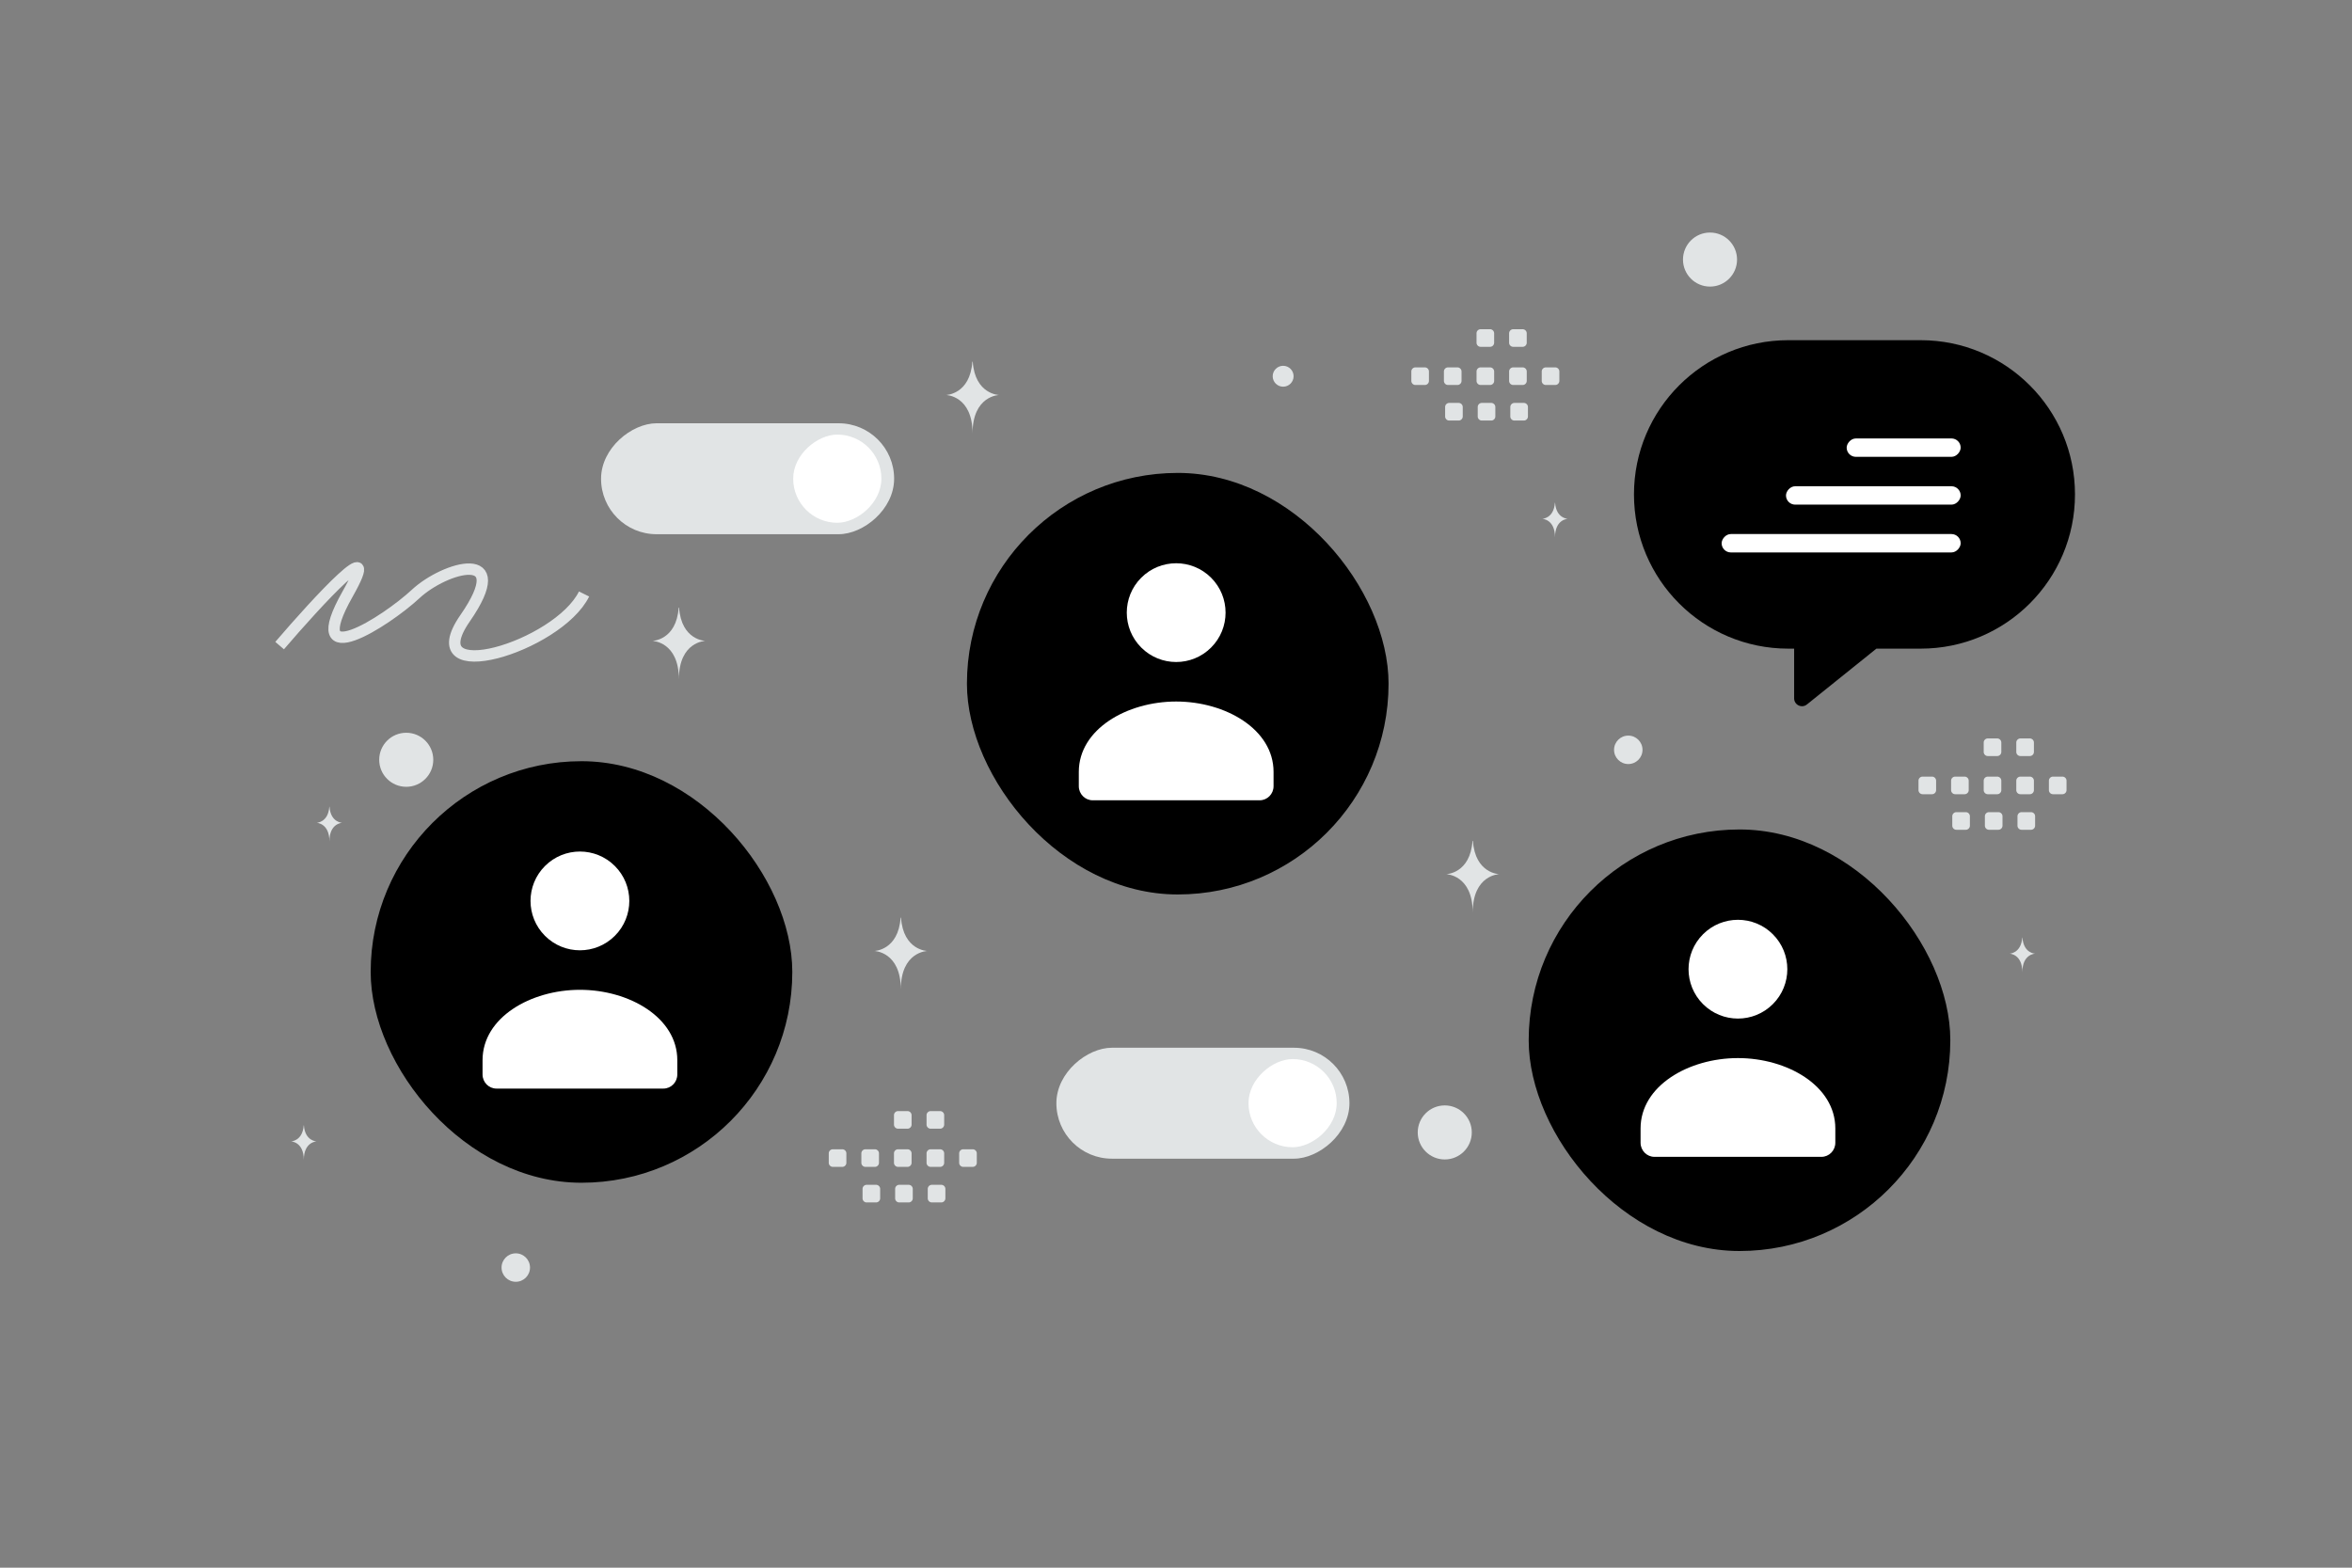 <svg width="900" height="600" viewBox="0 0 900 600" fill="none" xmlns="http://www.w3.org/2000/svg"><rect x="0" y="0" width="900" height="600" fill="#808080" stroke="none"/><path fill="transparent" d="M0 0h900v600H0z"/><rect x="342.141" y="162" width="42.461" height="112.141" rx="21.231" transform="rotate(90 342.141 162)" fill="#E1E4E5"/><rect x="337.265" y="166.331" width="33.751" height="33.751" rx="16.876" transform="rotate(90 337.265 166.331)" fill="#fff"/><rect x="516.369" y="401" width="42.461" height="112.141" rx="21.231" transform="rotate(90 516.369 401)" fill="#E1E4E5"/><rect x="511.493" y="405.331" width="33.751" height="33.751" rx="16.876" transform="rotate(90 511.493 405.331)" fill="#fff"/><rect x="141.84" y="291.334" width="161.335" height="161.335" rx="80.668" fill="#000"/><path fill-rule="evenodd" clip-rule="evenodd" d="M259.171 405.842v5.394c0 2.977-2.385 5.394-5.323 5.394h-63.876c-2.939 0-5.323-2.417-5.323-5.394v-5.481c0-16.322 18.407-26.926 37.261-26.926 18.854 0 37.261 10.61 37.261 26.926m-23.901-74.313c7.381 7.381 7.381 19.348 0 26.729-7.381 7.382-19.349 7.382-26.73 0-7.381-7.381-7.381-19.348 0-26.729s19.349-7.381 26.73 0z" fill="#fff"/><rect x="584.96" y="317.464" width="161.335" height="161.335" rx="80.668" fill="#000"/><path fill-rule="evenodd" clip-rule="evenodd" d="M702.292 431.972v5.394c0 2.977-2.385 5.394-5.323 5.394h-63.877c-2.938 0-5.323-2.417-5.323-5.394v-5.481c0-16.322 18.407-26.927 37.261-26.927 18.855 0 37.262 10.61 37.262 26.927m-23.902-74.313c7.381 7.381 7.381 19.348 0 26.729-7.381 7.382-19.348 7.382-26.729 0-7.382-7.381-7.382-19.348 0-26.729 7.381-7.381 19.348-7.381 26.729 0z" fill="#fff"/><rect x="370" y="181" width="161.335" height="161.335" rx="80.668" fill="#000"/><path fill-rule="evenodd" clip-rule="evenodd" d="M487.331 295.507v5.394c0 2.978-2.385 5.394-5.323 5.394h-63.876c-2.938 0-5.323-2.416-5.323-5.394v-5.48c0-16.322 18.407-26.927 37.261-26.927 18.854 0 37.261 10.61 37.261 26.927m-23.901-74.313c7.381 7.381 7.381 19.348 0 26.729-7.382 7.381-19.349 7.381-26.73 0s-7.381-19.348 0-26.729c7.381-7.382 19.348-7.382 26.73 0z" fill="#fff"/><path d="M259.701 232.542h.147c.874 12.56 10.079 12.753 10.079 12.753s-10.15.201-10.15 14.714c0-14.513-10.151-14.714-10.151-14.714s9.201-.193 10.075-12.753zm303.761 89.277h.147c.874 12.56 10.079 12.753 10.079 12.753s-10.151.202-10.151 14.714c0-14.512-10.15-14.714-10.15-14.714s9.201-.193 10.075-12.753zm-218.839 29.397h.148c.873 12.559 10.079 12.753 10.079 12.753s-10.151.201-10.151 14.713c0-14.512-10.151-14.713-10.151-14.713s9.202-.194 10.075-12.753zm27.452-212.791h.148c.873 12.559 10.079 12.753 10.079 12.753s-10.151.201-10.151 14.713c0-14.512-10.151-14.713-10.151-14.713s9.202-.194 10.075-12.753zm222.918 53.989h.071c.422 6.062 4.865 6.155 4.865 6.155s-4.9.097-4.9 7.102c0-7.005-4.899-7.102-4.899-7.102s4.441-.093 4.863-6.155zm-468.977 116.34h.072c.421 6.063 4.864 6.156 4.864 6.156s-4.899.097-4.899 7.102c0-7.005-4.899-7.102-4.899-7.102s4.441-.093 4.862-6.156zm-9.798 121.94h.071c.422 6.062 4.865 6.156 4.865 6.156s-4.9.097-4.9 7.101c0-7.004-4.899-7.101-4.899-7.101s4.441-.094 4.863-6.156zm657.604-71.857h.071c.422 6.062 4.865 6.155 4.865 6.155s-4.9.097-4.9 7.102c0-7.005-4.899-7.102-4.899-7.102s4.441-.093 4.863-6.155z" fill="#E1E4E5"/><path fill-rule="evenodd" clip-rule="evenodd" d="M735.689 297.235h3.597c.87 0 1.57.708 1.57 1.57v3.598c0 .869-.707 1.57-1.57 1.57h-3.597c-.863 0-1.57-.708-1.57-1.57v-3.598c-.008-.862.7-1.57 1.57-1.57zm12.472 0h3.597c.863 0 1.571.708 1.571 1.57v3.598c0 .869-.708 1.57-1.571 1.57h-3.597c-.862 0-1.57-.708-1.57-1.57v-3.598c0-.862.708-1.57 1.57-1.57zm12.481 0h3.597c.862 0 1.57.708 1.57 1.57v3.598c0 .869-.708 1.57-1.57 1.57h-3.597a1.577 1.577 0 0 1-1.571-1.57v-3.598a1.568 1.568 0 0 1 1.571-1.57zm12.472 0h3.597c.863 0 1.57.708 1.57 1.57v3.598c0 .869-.707 1.57-1.57 1.57h-3.597c-.87 0-1.578-.708-1.578-1.57v-3.598a1.588 1.588 0 0 1 1.578-1.57zm12.473 0h3.597c.87 0 1.578.708 1.578 1.57v3.598c0 .869-.708 1.57-1.578 1.57h-3.597c-.863 0-1.57-.708-1.57-1.57v-3.598c0-.862.707-1.57 1.57-1.57zm-36.969 13.601h3.598c.862 0 1.57.707 1.57 1.57v3.604c0 .863-.708 1.571-1.57 1.571h-3.598c-.869 0-1.57-.708-1.57-1.571v-3.597a1.568 1.568 0 0 1 1.57-1.577zm12.473 0h3.597c.863 0 1.57.707 1.57 1.57v3.604c0 .863-.707 1.571-1.57 1.571h-3.597c-.863 0-1.57-.708-1.57-1.571v-3.597c-.008-.87.7-1.577 1.57-1.577zm12.473 0h3.597c.87 0 1.578.707 1.578 1.57v3.604c0 .863-.708 1.571-1.578 1.571h-3.597c-.863 0-1.57-.708-1.57-1.571v-3.597c0-.87.707-1.577 1.57-1.577zm-12.922-28.212h3.597c.862 0 1.57.708 1.57 1.571v3.597c0 .87-.708 1.57-1.57 1.57h-3.597a1.577 1.577 0 0 1-1.571-1.57v-3.597a1.568 1.568 0 0 1 1.571-1.571zm12.472 0h3.597c.863 0 1.57.708 1.57 1.571v3.597c0 .87-.707 1.57-1.57 1.57h-3.597c-.87 0-1.578-.708-1.578-1.57v-3.597a1.588 1.588 0 0 1 1.578-1.571zM318.698 439.861h3.598c.87 0 1.57.708 1.57 1.57v3.598c0 .869-.708 1.57-1.57 1.57h-3.598c-.862 0-1.57-.708-1.57-1.57v-3.598a1.568 1.568 0 0 1 1.57-1.57zm12.473 0h3.597c.862 0 1.57.708 1.57 1.57v3.598c0 .869-.708 1.57-1.57 1.57h-3.597c-.863 0-1.57-.708-1.57-1.57v-3.598c0-.862.707-1.57 1.57-1.57zm12.48 0h3.597c.863 0 1.571.708 1.571 1.57v3.598c0 .869-.708 1.57-1.571 1.57h-3.597c-.862 0-1.57-.708-1.57-1.57v-3.598c-.007-.862.7-1.57 1.57-1.57zm12.472 0h3.598c.862 0 1.57.708 1.57 1.57v3.598c0 .869-.708 1.57-1.57 1.57h-3.598c-.87 0-1.577-.708-1.577-1.57v-3.598a1.587 1.587 0 0 1 1.577-1.57zm12.473 0h3.598c.87 0 1.577.708 1.577 1.57v3.598c0 .869-.707 1.57-1.577 1.57h-3.598c-.862 0-1.57-.708-1.57-1.57v-3.598c0-.862.708-1.57 1.57-1.57zm-36.968 13.601h3.597c.863 0 1.57.707 1.57 1.57v3.604c0 .863-.707 1.571-1.57 1.571h-3.597c-.87 0-1.57-.708-1.57-1.571v-3.597c-.008-.87.7-1.577 1.57-1.577zm12.472 0h3.597c.863 0 1.571.707 1.571 1.57v3.604c0 .863-.708 1.571-1.571 1.571H344.1c-.862 0-1.57-.708-1.57-1.571v-3.597c-.007-.87.7-1.577 1.57-1.577zm12.473 0h3.598c.869 0 1.577.707 1.577 1.57v3.604c0 .863-.708 1.571-1.577 1.571h-3.598c-.862 0-1.57-.708-1.57-1.571v-3.597c0-.87.708-1.577 1.57-1.577zm-12.922-28.212h3.597c.863 0 1.571.708 1.571 1.571v3.597c0 .87-.708 1.57-1.571 1.57h-3.597c-.862 0-1.57-.708-1.57-1.57v-3.597a1.567 1.567 0 0 1 1.57-1.571zm12.472 0h3.598c.862 0 1.57.708 1.57 1.571v3.597c0 .87-.708 1.57-1.57 1.57h-3.598c-.87 0-1.577-.708-1.577-1.57v-3.597a1.587 1.587 0 0 1 1.577-1.571zm185.495-284.639h3.597c.87 0 1.57.707 1.57 1.57v3.597c0 .87-.708 1.57-1.57 1.57h-3.597c-.863 0-1.57-.707-1.57-1.57v-3.597c-.008-.863.7-1.57 1.57-1.57zm12.472 0h3.597c.862 0 1.57.707 1.57 1.57v3.597c0 .87-.708 1.57-1.57 1.57h-3.597a1.576 1.576 0 0 1-1.571-1.57v-3.597c0-.863.708-1.57 1.571-1.57zm12.48 0h3.597c.863 0 1.571.707 1.571 1.57v3.597c0 .87-.708 1.57-1.571 1.57h-3.597c-.862 0-1.57-.707-1.57-1.57v-3.597c-.007-.863.7-1.57 1.57-1.57zm12.472 0h3.598c.862 0 1.57.707 1.57 1.57v3.597c0 .87-.708 1.57-1.57 1.57h-3.598c-.87 0-1.577-.707-1.577-1.57v-3.597a1.587 1.587 0 0 1 1.577-1.57zm12.473 0h3.598c.87 0 1.577.707 1.577 1.57v3.597c0 .87-.707 1.57-1.577 1.57h-3.598c-.862 0-1.57-.707-1.57-1.57v-3.597c0-.863.708-1.57 1.57-1.57zm-36.968 13.6h3.597c.863 0 1.571.708 1.571 1.57v3.605c0 .862-.708 1.57-1.571 1.57h-3.597c-.87 0-1.57-.708-1.57-1.57v-3.597c-.007-.87.7-1.578 1.57-1.578zm12.472 0h3.598c.862 0 1.57.708 1.57 1.57v3.605c0 .862-.708 1.57-1.57 1.57h-3.598c-.862 0-1.57-.708-1.57-1.57v-3.597c-.007-.87.7-1.578 1.57-1.578zm12.473 0h3.598c.87 0 1.577.708 1.577 1.57v3.605c0 .862-.707 1.57-1.577 1.57h-3.598c-.862 0-1.57-.708-1.57-1.57v-3.597c0-.87.708-1.578 1.57-1.578zM566.57 126h3.597c.863 0 1.571.708 1.571 1.57v3.597c0 .87-.708 1.571-1.571 1.571h-3.597c-.862 0-1.57-.708-1.57-1.571v-3.597c-.007-.862.7-1.57 1.57-1.57zm12.472 0h3.598c.862 0 1.57.708 1.57 1.57v3.597c0 .87-.708 1.571-1.57 1.571h-3.598c-.87 0-1.577-.708-1.577-1.571v-3.597a1.587 1.587 0 0 1 1.577-1.57z" fill="#E1E4E5"/><path d="M107 247.088c14.587-17.039 40.212-44.843 26.019-19.749-17.74 31.367 14.784 10.455 26.02 0 11.235-10.456 37.846-18.007 18.923 9.294-18.923 27.3 35.481 11.036 45.534-9.294" stroke="#E1E4E5" stroke-width="4.355"/><path fill-rule="evenodd" clip-rule="evenodd" d="M625.244 189.227c0-32.6 26.428-59.027 59.028-59.027h50.701c32.6 0 59.027 26.427 59.027 59.027s-26.427 59.028-59.027 59.028h-16.962l-26.588 21.366c-1.968 1.582-4.892.181-4.892-2.345v-19.021h-2.259c-32.6 0-59.028-26.428-59.028-59.028z" fill="#000"/><rect width="43.623" height="7.036" rx="3.518" transform="matrix(-1 0 0 1 750.256 167.808)" fill="#fff"/><rect width="66.842" height="7.036" rx="3.518" transform="matrix(-1 0 0 1 750.256 186.102)" fill="#fff"/><rect width="91.468" height="7.036" rx="3.518" transform="matrix(-1 0 0 1 750.256 204.396)" fill="#fff"/><circle r="10.343" transform="matrix(-1 0 0 1 654.343 99.343)" fill="#E1E4E5"/><circle r="4" transform="matrix(-1 0 0 1 491 144)" fill="#E1E4E5"/><circle r="10.343" transform="matrix(-1 0 0 1 155.449 290.79)" fill="#E1E4E5"/><circle r="10.343" transform="matrix(-1 0 0 1 552.842 433.416)" fill="#E1E4E5"/><circle r="5.444" transform="matrix(-1 0 0 1 623.067 286.979)" fill="#E1E4E5"/><circle r="5.444" transform="matrix(-1 0 0 1 197.366 485.132)" fill="#E1E4E5"/></svg>